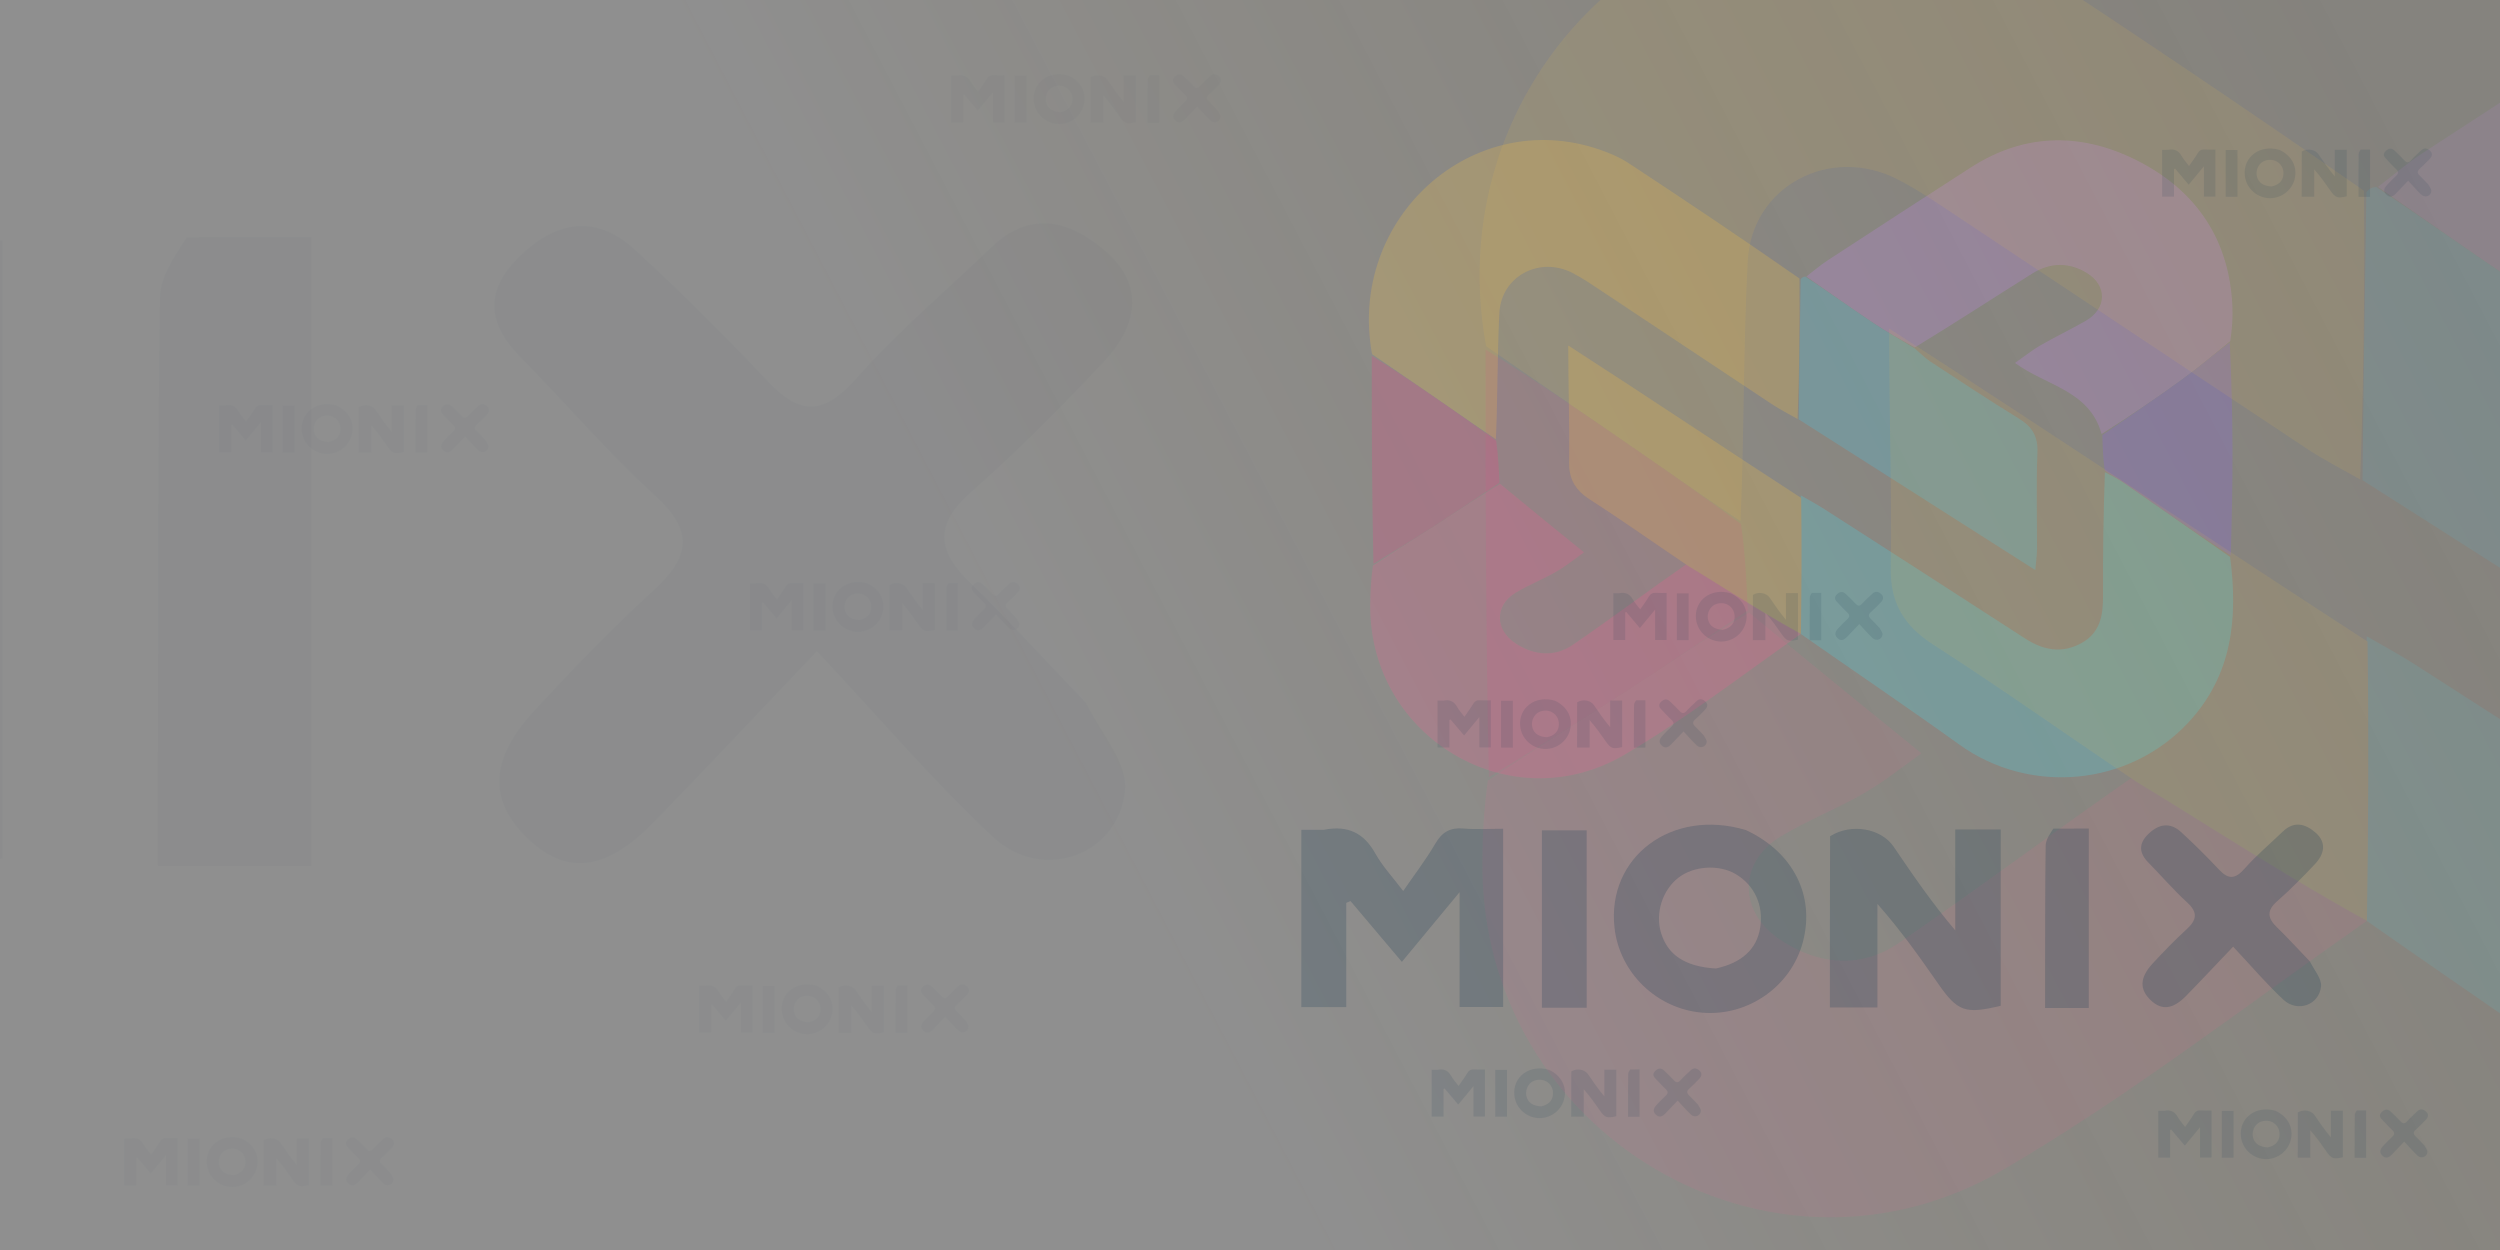 <?xml version="1.0" encoding="UTF-8" standalone="no"?>
<svg
   version="1.1"
   id="Layer_1"
   x="0px"
   y="0px"
   width="1280"
   viewBox="0 0 1280 640"
   enable-background="new 0 0 1024 640"
   xml:space="preserve"
   sodipodi:docname="banner-mionis-2.svg"
   inkscape:version="1.3 (0e150ed, 2023-07-21)"
   height="640"
   xmlns:inkscape="http://www.inkscape.org/namespaces/inkscape"
   xmlns:sodipodi="http://sodipodi.sourceforge.net/DTD/sodipodi-0.dtd"
   xmlns:xlink="http://www.w3.org/1999/xlink"
   xmlns="http://www.w3.org/2000/svg"
   xmlns:svg="http://www.w3.org/2000/svg"><rect x="0" y="0" width="1280" height="640" fill="#808080" stroke="none"/><defs
   id="defs50"><linearGradient
     id="linearGradient52"
     inkscape:collect="always"><stop
       style="stop-color:#ffffff;stop-opacity:1"
       offset="0.346"
       id="stop52" /><stop
       style="stop-color:#f9c241;stop-opacity:0.333;"
       offset="1"
       id="stop53" /></linearGradient><linearGradient
     inkscape:collect="always"
     xlink:href="#linearGradient52"
     id="linearGradient53"
     x1="191.283"
     y1="569.66"
     x2="1218.905"
     y2="34.906"
     gradientUnits="userSpaceOnUse" /></defs><sodipodi:namedview
   id="namedview50"
   pagecolor="#ffffff"
   bordercolor="#000000"
   borderopacity="0.25"
   inkscape:showpageshadow="2"
   inkscape:pageopacity="0.0"
   inkscape:pagecheckerboard="0"
   inkscape:deskcolor="#d1d1d1"
   inkscape:zoom="0.40852744"
   inkscape:cx="292.51401"
   inkscape:cy="260.6924"
   inkscape:window-width="1536"
   inkscape:window-height="834"
   inkscape:window-x="0"
   inkscape:window-y="25"
   inkscape:window-maximized="1"
   inkscape:current-layer="Layer_1" />&#10;&#10;&#10;&#10;&#10;&#10;&#10;&#10;&#10;&#10;&#10;&#10;&#10;&#10;&#10;&#10;&#10;&#10;&#10;&#10;&#10;&#10;&#10;&#10;&#10;&#10;&#10;&#10;&#10;&#10;&#10;&#10;&#10;&#10;&#10;&#10;&#10;&#10;<rect
   style="fill:url(#linearGradient53);fill-opacity:1;stroke-width:2.307;opacity:0.12"
   id="rect50"
   width="1356.679"
   height="711.622"
   x="-47.472"
   y="-47.472" /><g
   id="g51-9-8-9"
   transform="matrix(0.264,0,0,0.264,982.523,476.406)"
   style="opacity:0.12"><path
     fill="#F6F6F8"
     opacity="1"
     stroke="none"
     d="m 475.528,349.647 c 12.451,-2.437 20.533,1.72 26.361,12.164 3.618,6.484 8.869,12.058 14.258,19.194 5.993,-8.735 11.746,-16.197 16.445,-24.274 3.464,-5.954 7.644,-8.327 14.453,-7.734 6.505,0.567 13.098,0.122 20.283,0.122 0,30.94 0,60.724 0,91.259 -6.97,0 -14.012,0 -22.314,0 0,-18.727 0,-37.362 0,-58.782 -10.818,13.064 -19.757,23.859 -29.544,35.679 -8.945,-10.591 -17.618,-20.86 -26.291,-31.13 -0.726,0.302 -1.452,0.604 -2.179,0.906 0,17.739 0,35.477 0,53.414 -8.271,0 -15.39,0 -22.999,0 0,-30.337 0,-60.12 0,-90.815 3.898,0 7.289,0 11.528,-0.004 z"
     id="path7-4-1-4"
     style="fill:#143550;fill-opacity:1;stroke-width:1.893" /><path
     fill="#F3F4F5"
     opacity="1"
     stroke="none"
     d="m 734.706,352.954 c 11.015,-6.885 26.224,-3.959 32.546,5.359 9.827,14.484 19.71,28.929 31.539,42.825 0,-17.035 0,-34.07 0,-51.645 8.223,0 15.343,0 23.293,0 0,30.153 0,60.212 0,90.265 -18.272,4.408 -22.102,2.987 -32.136,-11.44 -9.52,-13.689 -19.158,-27.295 -30.996,-40.719 0,17.556 0,35.113 0,53.035 -8.915,0 -16.055,0 -24.338,0 0,-29.123 0,-57.997 0.092,-87.68 z"
     id="path8-5-1-7"
     style="fill:#143550;fill-opacity:1;stroke-width:1.893" /><path
     fill="#F6F6F8"
     opacity="1"
     stroke="none"
     d="m 691.627,349.807 c 24.321,11.317 35.467,33.695 29.138,57.385 -6.029,22.568 -27.88,37.965 -51.261,36.12 -23.42,-1.847 -42.615,-20.353 -45.177,-43.555 -3.997,-36.189 29.384,-61.343 67.301,-49.951 M 676.257,420.675 c 13.319,-2.943 20.893,-9.902 22.646,-20.806 1.843,-11.462 -2.791,-21.709 -12.426,-27.476 -8.553,-5.119 -21.549,-4.327 -29.424,1.794 -8.161,6.342 -11.888,18.001 -8.961,28.033 3.307,11.337 12.167,17.517 28.166,18.455 z"
     id="path9-9-6-04"
     style="fill:#143550;fill-opacity:1;stroke-width:1.893" /><path
     fill="#5BE183"
     opacity="1"
     stroke="none"
     d="m 980.328,417.019 c 2.352,4.588 6.117,8.874 5.755,12.777 -0.886,9.554 -12.079,13.553 -19.223,6.901 -8.719,-8.119 -16.473,-17.275 -25.791,-27.205 -9.037,9.481 -16.474,17.462 -24.114,25.245 -6.769,6.895 -12.469,7.487 -18.012,2.246 -5.922,-5.599 -5.764,-11.657 0.941,-18.886 5.573,-6.009 11.269,-11.939 17.315,-17.461 5.248,-4.793 5.996,-8.617 0.285,-13.822 -6.972,-6.354 -13.135,-13.591 -19.767,-20.327 -4.903,-4.98 -5.142,-9.762 -0.037,-14.704 5.339,-5.17 11.116,-6.122 16.76,-0.95 6.736,6.172 13.219,12.646 19.488,19.294 4.792,5.081 8.275,4.793 12.965,-0.52 6.027,-6.828 13.073,-12.755 19.661,-19.09 5.851,-5.627 11.724,-3.824 16.825,0.681 5.675,5.011 4.342,10.917 -0.259,15.849 -6.229,6.678 -12.704,13.177 -19.545,19.218 -5.382,4.753 -4.943,8.593 -0.129,13.262 5.655,5.485 10.962,11.329 16.884,17.494 z"
     id="path11-3-1-06"
     style="fill:#143550;fill-opacity:1;stroke-width:1.893" /><path
     fill="#F3F4F5"
     opacity="1"
     stroke="none"
     d="m 587.166,373.23 c 0.002,-8.149 0.002,-15.359 0.002,-23.309 7.703,0 14.78,0 22.915,0 0,29.967 0,60.049 0,90.825 -6.971,0 -14.356,0 -22.92,0 0,-22.136 0,-44.357 0.002,-67.516 z"
     id="path14-9-1-5"
     style="fill:#143550;fill-opacity:1;stroke-width:1.893" /><path
     fill="#F3F4F5"
     opacity="1"
     stroke="none"
     d="m 849.007,349.048 c 6.445,-0.034 12.047,-0.034 18.165,-0.034 0,31.166 0,61.314 0,91.876 -7.383,0 -14.235,0 -22.392,0 0,-6.709 -0.013,-13.215 0.002,-19.72 0.05,-21.131 -0.011,-42.263 0.309,-63.39 0.044,-2.914 2.001,-5.799 3.915,-8.732 z"
     id="path15-6-8-38"
     style="fill:#143550;fill-opacity:1;stroke-width:1.893" /></g><g
   id="g50"
   transform="matrix(1.893,0,0,1.893,-49.673,-290.392)"
   style="opacity:0.22"><path
     fill="#40e0f2"
     opacity="1"
     stroke="none"
     d="m 629.423,304.07 c 2.126,16.431 0.681,31.946 -11.352,44.803 -16.098,17.2 -42.786,19.654 -61.904,5.909 -13.912,-10.002 -28.408,-19.8 -42.858,-29.909 l -0.008,-37.487 c 2.172,1.246 4.505,2.528 6.319,3.693 18.062,11.603 36.135,23.188 54.138,34.881 5.002,3.248 10.017,4.379 15.469,1.368 5.12,-2.827 5.848,-7.575 5.82,-12.841 -0.059,-11.151 0.104,-22.303 0.505,-33.373 1.899,0.976 3.546,1.757 5.024,2.784 9.636,6.695 19.234,13.442 28.845,20.173 z"
     id="path2"
     sodipodi:nodetypes="csscccsssccc" /><path
     fill="#f9c241"
     opacity="1"
     stroke="none"
     d="m 397.339,249.192 c -6.723,-36.744 27.19,-67.208 61.614,-55.301 2.652,0.917 5.33,2.031 7.661,3.563 15.414,10.132 30.737,20.404 46.337,31.268 0.096,13.129 -0.056,25.62 -0.514,38.012 -2.598,-1.444 -4.958,-2.685 -7.17,-4.151 -15.238,-10.095 -30.439,-20.248 -45.67,-30.354 -2.628,-1.744 -5.241,-3.552 -8.035,-4.994 -8.887,-4.587 -19.253,0.84 -19.776,10.739 -0.603,11.431 -0.438,22.901 -0.954,34.241 -4.665,-3.111 -8.978,-6.117 -13.302,-9.105 -6.725,-4.646 -13.459,-9.279 -20.189,-13.918 z"
     id="path3" /><path
     fill="#f75d91"
     opacity="1"
     stroke="none"
     d="m 513.324,324.862 c -15.853,11.089 -31.199,23.001 -47.822,32.733 -30.711,17.979 -68.727,-4.697 -68.661,-40.199 0.006,-3.496 0.171,-6.992 0.729,-11.006 6.413,-4.278 12.393,-7.986 18.297,-11.812 5.35,-3.466 10.618,-7.06 16.11,-10.304 7.508,6.227 14.828,12.16 22.679,18.523 -2.119,1.497 -4.648,3.565 -7.437,5.187 -3.584,2.084 -7.5,3.603 -11.05,5.736 -5.715,3.434 -5.62,10.06 0.005,13.715 5.102,3.315 10.584,3.716 15.508,0.351 10.406,-7.111 20.479,-14.712 31.01,-22 10.175,6.412 20.584,12.465 30.632,19.076 z"
     id="path4"
     sodipodi:nodetypes="csscsccsssscc" /><path
     fill="#ca85f8"
     opacity="1"
     stroke="none"
     d="m 514.791,228.202 c 1.954,-1.489 3.825,-3.107 5.877,-4.447 12.824,-8.374 25.672,-16.711 38.544,-25.013 15.049,-9.706 30.755,-9.498 46.043,-1.409 15.32,8.106 24.01,21.212 24.78,38.938 0.13,2.982 -0.072,5.979 -0.575,9.382 -4.698,3.794 -8.822,7.339 -13.212,10.517 -7.035,5.094 -14.245,9.944 -21.593,14.625 -3.219,-11.82 -14.955,-12.994 -23.42,-19.228 2.628,-1.833 4.66,-3.475 6.897,-4.762 4.027,-2.317 8.232,-4.323 12.261,-6.637 5.739,-3.296 5.851,-9.595 0.175,-13.007 -4.829,-2.902 -9.901,-2.761 -14.624,0.2 -10.544,6.611 -20.971,13.41 -31.828,20.027 -3.926,-2.221 -7.565,-4.192 -10.99,-6.483 -6.179,-4.133 -12.229,-8.458 -18.333,-12.703 z"
     id="path5" /><path
     fill="#40cdf2"
     opacity="1"
     stroke="none"
     d="m 514.538,228.206 c 6.357,4.241 12.408,8.566 18.586,12.699 3.425,2.291 7.065,4.262 11.04,6.769 1.672,1.439 2.818,2.626 4.164,3.508 7.94,5.198 15.843,10.463 23.936,15.415 3.658,2.239 5.232,4.854 5.044,9.285 -0.367,8.645 -0.079,17.317 -0.109,25.977 -0.005,1.542 -0.24,3.083 -0.463,5.74 -21.935,-13.974 -42.964,-27.371 -63.993,-40.768 0.152,-12.491 0.303,-24.983 0.512,-37.904 0.381,-0.526 0.705,-0.622 1.283,-0.722 z"
     id="path6" /><path
     fill="#f43d82"
     opacity="1"
     stroke="none"
     d="m 431.79,283.981 c -5.304,3.537 -10.572,7.131 -15.922,10.597 -5.904,3.825 -11.884,7.534 -18.164,11.36 -0.396,-18.578 -0.459,-37.222 -0.443,-56.306 6.809,4.198 13.543,8.832 20.268,13.478 4.325,2.988 8.637,5.993 13.38,9.504 0.577,4.131 0.729,7.749 0.882,11.368 z"
     id="path12" /><path
     fill="#875df6"
     opacity="1"
     stroke="none"
     d="m 594.867,271.069 c 7.136,-4.953 14.346,-9.804 21.381,-14.898 4.389,-3.178 8.514,-6.723 13.075,-10.165 0.467,9.72 0.714,19.502 0.738,29.284 0.023,9.296 -0.187,18.593 -0.466,28.335 -9.782,-6.285 -19.381,-13.032 -29.017,-19.727 -1.477,-1.026 -3.125,-1.808 -5.085,-3.235 -0.469,-3.553 -0.547,-6.573 -0.626,-9.594 z"
     id="path13" /><path
     fill="#f9c241"
     opacity="1"
     stroke="none"
     d="m 482.958,306.541 c -9.088,-6.104 -17.74,-12.273 -26.672,-18.006 -3.926,-2.52 -5.742,-5.522 -5.662,-10.153 0.165,-9.626 -0.216,-20.01 -0.216,-31.525 21.474,13.826 42.252,27.786 63,41.225 0.17,12.281 0.103,24.328 -0.074,36.783 -6.864,-3.773 -13.621,-7.947 -20.369,-12.137 -3.237,-2.01 -6.457,-4.05 -10.006,-6.188 z"
     id="path38"
     sodipodi:nodetypes="csscccsc" /></g><g
   id="g50-9"
   transform="matrix(3.888,0,0,3.888,-783.961,-791.586)"
   style="opacity:0.1"><path
     fill="#40e0f2"
     opacity="1"
     stroke="none"
     d="m 629.423,304.07 c 2.126,16.431 0.681,31.946 -11.352,44.803 -16.098,17.2 -42.786,19.654 -61.904,5.909 -13.912,-10.002 -28.408,-19.8 -42.858,-29.909 l -0.008,-37.487 c 2.172,1.246 4.505,2.528 6.319,3.693 18.062,11.603 36.135,23.188 54.138,34.881 5.002,3.248 10.017,4.379 15.469,1.368 5.12,-2.827 5.848,-7.575 5.82,-12.841 -0.059,-11.151 0.104,-22.303 0.505,-33.373 1.899,0.976 3.546,1.757 5.024,2.784 9.636,6.695 19.234,13.442 28.845,20.173 z"
     id="path2-7"
     sodipodi:nodetypes="csscccsssccc" /><path
     fill="#f9c241"
     opacity="1"
     stroke="none"
     d="m 397.339,249.192 c -6.723,-36.744 27.19,-67.208 61.614,-55.301 2.652,0.917 5.33,2.031 7.661,3.563 15.414,10.132 30.737,20.404 46.337,31.268 0.096,13.129 -0.056,25.62 -0.514,38.012 -2.598,-1.444 -4.958,-2.685 -7.17,-4.151 -15.238,-10.095 -30.439,-20.248 -45.67,-30.354 -2.628,-1.744 -5.241,-3.552 -8.035,-4.994 -8.887,-4.587 -19.253,0.84 -19.776,10.739 -0.603,11.431 -0.438,22.901 -0.954,34.241 -4.665,-3.111 -8.978,-6.117 -13.302,-9.105 -6.725,-4.646 -13.459,-9.279 -20.189,-13.918 z"
     id="path3-1" /><path
     fill="#f75d91"
     opacity="1"
     stroke="none"
     d="m 513.324,324.862 c -15.853,11.089 -31.199,23.001 -47.822,32.733 -30.711,17.979 -68.727,-4.697 -68.661,-40.199 0.006,-3.496 0.171,-6.992 0.729,-11.006 6.413,-4.278 12.393,-7.986 18.297,-11.812 5.35,-3.466 10.618,-7.06 16.11,-10.304 7.508,6.227 14.828,12.16 22.679,18.523 -2.119,1.497 -4.648,3.565 -7.437,5.187 -3.584,2.084 -7.5,3.603 -11.05,5.736 -5.715,3.434 -5.62,10.06 0.005,13.715 5.102,3.315 10.584,3.716 15.508,0.351 10.406,-7.111 20.479,-14.712 31.01,-22 10.175,6.412 20.584,12.465 30.632,19.076 z"
     id="path4-7"
     sodipodi:nodetypes="csscsccsssscc" /><path
     fill="#ca85f8"
     opacity="1"
     stroke="none"
     d="m 514.791,228.202 c 1.954,-1.489 3.825,-3.107 5.877,-4.447 12.824,-8.374 25.672,-16.711 38.544,-25.013 15.049,-9.706 30.755,-9.498 46.043,-1.409 15.32,8.106 24.01,21.212 24.78,38.938 0.13,2.982 -0.072,5.979 -0.575,9.382 -4.698,3.794 -8.822,7.339 -13.212,10.517 -7.035,5.094 -14.245,9.944 -21.593,14.625 -3.219,-11.82 -14.955,-12.994 -23.42,-19.228 2.628,-1.833 4.66,-3.475 6.897,-4.762 4.027,-2.317 8.232,-4.323 12.261,-6.637 5.739,-3.296 5.851,-9.595 0.175,-13.007 -4.829,-2.902 -9.901,-2.761 -14.624,0.2 -10.544,6.611 -20.971,13.41 -31.828,20.027 -3.926,-2.221 -7.565,-4.192 -10.99,-6.483 -6.179,-4.133 -12.229,-8.458 -18.333,-12.703 z"
     id="path5-4" /><path
     fill="#40cdf2"
     opacity="1"
     stroke="none"
     d="m 514.538,228.206 c 6.357,4.241 12.408,8.566 18.586,12.699 3.425,2.291 7.065,4.262 11.04,6.769 1.672,1.439 2.818,2.626 4.164,3.508 7.94,5.198 15.843,10.463 23.936,15.415 3.658,2.239 5.232,4.854 5.044,9.285 -0.367,8.645 -0.079,17.317 -0.109,25.977 -0.005,1.542 -0.24,3.083 -0.463,5.74 -21.935,-13.974 -42.964,-27.371 -63.993,-40.768 0.152,-12.491 0.303,-24.983 0.512,-37.904 0.381,-0.526 0.705,-0.622 1.283,-0.722 z"
     id="path6-5" /><path
     fill="#f43d82"
     opacity="1"
     stroke="none"
     d="m 431.79,283.981 c -5.304,3.537 -10.572,7.131 -15.922,10.597 -5.904,3.825 -11.884,7.534 -18.164,11.36 -0.396,-18.578 -0.459,-37.222 -0.443,-56.306 6.809,4.198 13.543,8.832 20.268,13.478 4.325,2.988 8.637,5.993 13.38,9.504 0.577,4.131 0.729,7.749 0.882,11.368 z"
     id="path12-1" /><path
     fill="#875df6"
     opacity="1"
     stroke="none"
     d="m 594.867,271.069 c 7.136,-4.953 14.346,-9.804 21.381,-14.898 4.389,-3.178 8.514,-6.723 13.075,-10.165 0.467,9.72 0.714,19.502 0.738,29.284 0.023,9.296 -0.187,18.593 -0.466,28.335 -9.782,-6.285 -19.381,-13.032 -29.017,-19.727 -1.477,-1.026 -3.125,-1.808 -5.085,-3.235 -0.469,-3.553 -0.547,-6.573 -0.626,-9.594 z"
     id="path13-7" /><path
     fill="#f9c241"
     opacity="1"
     stroke="none"
     d="m 482.958,306.541 c -9.088,-6.104 -17.74,-12.273 -26.672,-18.006 -3.926,-2.52 -5.742,-5.522 -5.662,-10.153 0.165,-9.626 -0.216,-20.01 -0.216,-31.525 21.474,13.826 42.252,27.786 63,41.225 0.17,12.281 0.103,24.328 -0.074,36.783 -6.864,-3.773 -13.621,-7.947 -20.369,-12.137 -3.237,-2.01 -6.457,-4.05 -10.006,-6.188 z"
     id="path38-8"
     sodipodi:nodetypes="csscccsc" /></g>&#10;&#10;&#10;&#10;&#10;&#10;&#10;&#10;&#10;&#10;&#10;&#10;&#10;<g
   id="g51"
   transform="translate(202.293,75.198)"
   style="opacity:0.22"><path
     fill="#F6F6F8"
     opacity="1"
     stroke="none"
     d="m 475.528,349.647 c 12.451,-2.437 20.533,1.72 26.361,12.164 3.618,6.484 8.869,12.058 14.258,19.194 5.993,-8.735 11.746,-16.197 16.445,-24.274 3.464,-5.954 7.644,-8.327 14.453,-7.734 6.505,0.567 13.098,0.122 20.283,0.122 0,30.94 0,60.724 0,91.259 -6.97,0 -14.012,0 -22.314,0 0,-18.727 0,-37.362 0,-58.782 -10.818,13.064 -19.757,23.859 -29.544,35.679 -8.945,-10.591 -17.618,-20.86 -26.291,-31.13 -0.726,0.302 -1.452,0.604 -2.179,0.906 0,17.739 0,35.477 0,53.414 -8.271,0 -15.39,0 -22.999,0 0,-30.337 0,-60.12 0,-90.815 3.898,0 7.289,0 11.528,-0.004 z"
     id="path7"
     style="fill:#143550;fill-opacity:1;stroke-width:1.893" /><path
     fill="#F3F4F5"
     opacity="1"
     stroke="none"
     d="m 734.706,352.954 c 11.015,-6.885 26.224,-3.959 32.546,5.359 9.827,14.484 19.71,28.929 31.539,42.825 0,-17.035 0,-34.07 0,-51.645 8.223,0 15.343,0 23.293,0 0,30.153 0,60.212 0,90.265 -18.272,4.408 -22.102,2.987 -32.136,-11.44 -9.52,-13.689 -19.158,-27.295 -30.996,-40.719 0,17.556 0,35.113 0,53.035 -8.915,0 -16.055,0 -24.338,0 0,-29.123 0,-57.997 0.092,-87.68 z"
     id="path8"
     style="fill:#143550;fill-opacity:1;stroke-width:1.893" /><path
     fill="#F6F6F8"
     opacity="1"
     stroke="none"
     d="m 691.627,349.807 c 24.321,11.317 35.467,33.695 29.138,57.385 -6.029,22.568 -27.88,37.965 -51.261,36.12 -23.42,-1.847 -42.615,-20.353 -45.177,-43.555 -3.997,-36.189 29.384,-61.343 67.301,-49.951 M 676.257,420.675 c 13.319,-2.943 20.893,-9.902 22.646,-20.806 1.843,-11.462 -2.791,-21.709 -12.426,-27.476 -8.553,-5.119 -21.549,-4.327 -29.424,1.794 -8.161,6.342 -11.888,18.001 -8.961,28.033 3.307,11.337 12.167,17.517 28.166,18.455 z"
     id="path9"
     style="fill:#143550;fill-opacity:1;stroke-width:1.893" /><path
     fill="#5BE183"
     opacity="1"
     stroke="none"
     d="m 980.328,417.019 c 2.352,4.588 6.117,8.874 5.755,12.777 -0.886,9.554 -12.079,13.553 -19.223,6.901 -8.719,-8.119 -16.473,-17.275 -25.791,-27.205 -9.037,9.481 -16.474,17.462 -24.114,25.245 -6.769,6.895 -12.469,7.487 -18.012,2.246 -5.922,-5.599 -5.764,-11.657 0.941,-18.886 5.573,-6.009 11.269,-11.939 17.315,-17.461 5.248,-4.793 5.996,-8.617 0.285,-13.822 -6.972,-6.354 -13.135,-13.591 -19.767,-20.327 -4.903,-4.98 -5.142,-9.762 -0.037,-14.704 5.339,-5.17 11.116,-6.122 16.76,-0.95 6.736,6.172 13.219,12.646 19.488,19.294 4.792,5.081 8.275,4.793 12.965,-0.52 6.027,-6.828 13.073,-12.755 19.661,-19.09 5.851,-5.627 11.724,-3.824 16.825,0.681 5.675,5.011 4.342,10.917 -0.259,15.849 -6.229,6.678 -12.704,13.177 -19.545,19.218 -5.382,4.753 -4.943,8.593 -0.129,13.262 5.655,5.485 10.962,11.329 16.884,17.494 z"
     id="path11"
     style="fill:#143550;fill-opacity:1;stroke-width:1.893" /><path
     fill="#F3F4F5"
     opacity="1"
     stroke="none"
     d="m 587.166,373.23 c 0.002,-8.149 0.002,-15.359 0.002,-23.309 7.703,0 14.78,0 22.915,0 0,29.967 0,60.049 0,90.825 -6.971,0 -14.356,0 -22.92,0 0,-22.136 0,-44.357 0.002,-67.516 z"
     id="path14"
     style="fill:#143550;fill-opacity:1;stroke-width:1.893" /><path
     fill="#F3F4F5"
     opacity="1"
     stroke="none"
     d="m 849.007,349.048 c 6.445,-0.034 12.047,-0.034 18.165,-0.034 0,31.166 0,61.314 0,91.876 -7.383,0 -14.235,0 -22.392,0 0,-6.709 -0.013,-13.215 0.002,-19.72 0.05,-21.131 -0.011,-42.263 0.309,-63.39 0.044,-2.914 2.001,-5.799 3.915,-8.732 z"
     id="path15"
     style="fill:#143550;fill-opacity:1;stroke-width:1.893" /></g><g
   id="g51-9"
   transform="matrix(3.504,0,0,3.504,-2879.247,-1101.511)"
   style="opacity:0.03"><path
     fill="#F6F6F8"
     opacity="1"
     stroke="none"
     d="m 475.528,349.647 c 12.451,-2.437 20.533,1.72 26.361,12.164 3.618,6.484 8.869,12.058 14.258,19.194 5.993,-8.735 11.746,-16.197 16.445,-24.274 3.464,-5.954 7.644,-8.327 14.453,-7.734 6.505,0.567 13.098,0.122 20.283,0.122 0,30.94 0,60.724 0,91.259 -6.97,0 -14.012,0 -22.314,0 0,-18.727 0,-37.362 0,-58.782 -10.818,13.064 -19.757,23.859 -29.544,35.679 -8.945,-10.591 -17.618,-20.86 -26.291,-31.13 -0.726,0.302 -1.452,0.604 -2.179,0.906 0,17.739 0,35.477 0,53.414 -8.271,0 -15.39,0 -22.999,0 0,-30.337 0,-60.12 0,-90.815 3.898,0 7.289,0 11.528,-0.004 z"
     id="path7-4"
     style="fill:#143550;fill-opacity:1;stroke-width:1.893" /><path
     fill="#F3F4F5"
     opacity="1"
     stroke="none"
     d="m 734.706,352.954 c 11.015,-6.885 26.224,-3.959 32.546,5.359 9.827,14.484 19.71,28.929 31.539,42.825 0,-17.035 0,-34.07 0,-51.645 8.223,0 15.343,0 23.293,0 0,30.153 0,60.212 0,90.265 -18.272,4.408 -22.102,2.987 -32.136,-11.44 -9.52,-13.689 -19.158,-27.295 -30.996,-40.719 0,17.556 0,35.113 0,53.035 -8.915,0 -16.055,0 -24.338,0 0,-29.123 0,-57.997 0.092,-87.68 z"
     id="path8-5"
     style="fill:#143550;fill-opacity:1;stroke-width:1.893" /><path
     fill="#F6F6F8"
     opacity="1"
     stroke="none"
     d="m 691.627,349.807 c 24.321,11.317 35.467,33.695 29.138,57.385 -6.029,22.568 -27.88,37.965 -51.261,36.12 -23.42,-1.847 -42.615,-20.353 -45.177,-43.555 -3.997,-36.189 29.384,-61.343 67.301,-49.951 M 676.257,420.675 c 13.319,-2.943 20.893,-9.902 22.646,-20.806 1.843,-11.462 -2.791,-21.709 -12.426,-27.476 -8.553,-5.119 -21.549,-4.327 -29.424,1.794 -8.161,6.342 -11.888,18.001 -8.961,28.033 3.307,11.337 12.167,17.517 28.166,18.455 z"
     id="path9-9"
     style="fill:#143550;fill-opacity:1;stroke-width:1.893" /><path
     fill="#5BE183"
     opacity="1"
     stroke="none"
     d="m 980.328,417.019 c 2.352,4.588 6.117,8.874 5.755,12.777 -0.886,9.554 -12.079,13.553 -19.223,6.901 -8.719,-8.119 -16.473,-17.275 -25.791,-27.205 -9.037,9.481 -16.474,17.462 -24.114,25.245 -6.769,6.895 -12.469,7.487 -18.012,2.246 -5.922,-5.599 -5.764,-11.657 0.941,-18.886 5.573,-6.009 11.269,-11.939 17.315,-17.461 5.248,-4.793 5.996,-8.617 0.285,-13.822 -6.972,-6.354 -13.135,-13.591 -19.767,-20.327 -4.903,-4.98 -5.142,-9.762 -0.037,-14.704 5.339,-5.17 11.116,-6.122 16.76,-0.95 6.736,6.172 13.219,12.646 19.488,19.294 4.792,5.081 8.275,4.793 12.965,-0.52 6.027,-6.828 13.073,-12.755 19.661,-19.09 5.851,-5.627 11.724,-3.824 16.825,0.681 5.675,5.011 4.342,10.917 -0.259,15.849 -6.229,6.678 -12.704,13.177 -19.545,19.218 -5.382,4.753 -4.943,8.593 -0.129,13.262 5.655,5.485 10.962,11.329 16.884,17.494 z"
     id="path11-3"
     style="fill:#143550;fill-opacity:1;stroke-width:1.893" /><path
     fill="#F3F4F5"
     opacity="1"
     stroke="none"
     d="m 587.166,373.23 c 0.002,-8.149 0.002,-15.359 0.002,-23.309 7.703,0 14.78,0 22.915,0 0,29.967 0,60.049 0,90.825 -6.971,0 -14.356,0 -22.92,0 0,-22.136 0,-44.357 0.002,-67.516 z"
     id="path14-9"
     style="fill:#143550;fill-opacity:1;stroke-width:1.893" /><path
     fill="#F3F4F5"
     opacity="1"
     stroke="none"
     d="m 849.007,349.048 c 6.445,-0.034 12.047,-0.034 18.165,-0.034 0,31.166 0,61.314 0,91.876 -7.383,0 -14.235,0 -22.392,0 0,-6.709 -0.013,-13.215 0.002,-19.72 0.05,-21.131 -0.011,-42.263 0.309,-63.39 0.044,-2.914 2.001,-5.799 3.915,-8.732 z"
     id="path15-6"
     style="fill:#143550;fill-opacity:1;stroke-width:1.893" /></g><g
   id="g51-9-8"
   transform="matrix(0.264,0,0,0.264,-58.885,490.637)"
   style="opacity:0.03"><path
     fill="#F6F6F8"
     opacity="1"
     stroke="none"
     d="m 475.528,349.647 c 12.451,-2.437 20.533,1.72 26.361,12.164 3.618,6.484 8.869,12.058 14.258,19.194 5.993,-8.735 11.746,-16.197 16.445,-24.274 3.464,-5.954 7.644,-8.327 14.453,-7.734 6.505,0.567 13.098,0.122 20.283,0.122 0,30.94 0,60.724 0,91.259 -6.97,0 -14.012,0 -22.314,0 0,-18.727 0,-37.362 0,-58.782 -10.818,13.064 -19.757,23.859 -29.544,35.679 -8.945,-10.591 -17.618,-20.86 -26.291,-31.13 -0.726,0.302 -1.452,0.604 -2.179,0.906 0,17.739 0,35.477 0,53.414 -8.271,0 -15.39,0 -22.999,0 0,-30.337 0,-60.12 0,-90.815 3.898,0 7.289,0 11.528,-0.004 z"
     id="path7-4-1"
     style="fill:#143550;fill-opacity:1;stroke-width:1.893" /><path
     fill="#F3F4F5"
     opacity="1"
     stroke="none"
     d="m 734.706,352.954 c 11.015,-6.885 26.224,-3.959 32.546,5.359 9.827,14.484 19.71,28.929 31.539,42.825 0,-17.035 0,-34.07 0,-51.645 8.223,0 15.343,0 23.293,0 0,30.153 0,60.212 0,90.265 -18.272,4.408 -22.102,2.987 -32.136,-11.44 -9.52,-13.689 -19.158,-27.295 -30.996,-40.719 0,17.556 0,35.113 0,53.035 -8.915,0 -16.055,0 -24.338,0 0,-29.123 0,-57.997 0.092,-87.68 z"
     id="path8-5-1"
     style="fill:#143550;fill-opacity:1;stroke-width:1.893" /><path
     fill="#F6F6F8"
     opacity="1"
     stroke="none"
     d="m 691.627,349.807 c 24.321,11.317 35.467,33.695 29.138,57.385 -6.029,22.568 -27.88,37.965 -51.261,36.12 -23.42,-1.847 -42.615,-20.353 -45.177,-43.555 -3.997,-36.189 29.384,-61.343 67.301,-49.951 M 676.257,420.675 c 13.319,-2.943 20.893,-9.902 22.646,-20.806 1.843,-11.462 -2.791,-21.709 -12.426,-27.476 -8.553,-5.119 -21.549,-4.327 -29.424,1.794 -8.161,6.342 -11.888,18.001 -8.961,28.033 3.307,11.337 12.167,17.517 28.166,18.455 z"
     id="path9-9-6"
     style="fill:#143550;fill-opacity:1;stroke-width:1.893" /><path
     fill="#5BE183"
     opacity="1"
     stroke="none"
     d="m 980.328,417.019 c 2.352,4.588 6.117,8.874 5.755,12.777 -0.886,9.554 -12.079,13.553 -19.223,6.901 -8.719,-8.119 -16.473,-17.275 -25.791,-27.205 -9.037,9.481 -16.474,17.462 -24.114,25.245 -6.769,6.895 -12.469,7.487 -18.012,2.246 -5.922,-5.599 -5.764,-11.657 0.941,-18.886 5.573,-6.009 11.269,-11.939 17.315,-17.461 5.248,-4.793 5.996,-8.617 0.285,-13.822 -6.972,-6.354 -13.135,-13.591 -19.767,-20.327 -4.903,-4.98 -5.142,-9.762 -0.037,-14.704 5.339,-5.17 11.116,-6.122 16.76,-0.95 6.736,6.172 13.219,12.646 19.488,19.294 4.792,5.081 8.275,4.793 12.965,-0.52 6.027,-6.828 13.073,-12.755 19.661,-19.09 5.851,-5.627 11.724,-3.824 16.825,0.681 5.675,5.011 4.342,10.917 -0.259,15.849 -6.229,6.678 -12.704,13.177 -19.545,19.218 -5.382,4.753 -4.943,8.593 -0.129,13.262 5.655,5.485 10.962,11.329 16.884,17.494 z"
     id="path11-3-1"
     style="fill:#143550;fill-opacity:1;stroke-width:1.893" /><path
     fill="#F3F4F5"
     opacity="1"
     stroke="none"
     d="m 587.166,373.23 c 0.002,-8.149 0.002,-15.359 0.002,-23.309 7.703,0 14.78,0 22.915,0 0,29.967 0,60.049 0,90.825 -6.971,0 -14.356,0 -22.92,0 0,-22.136 0,-44.357 0.002,-67.516 z"
     id="path14-9-1"
     style="fill:#143550;fill-opacity:1;stroke-width:1.893" /><path
     fill="#F3F4F5"
     opacity="1"
     stroke="none"
     d="m 849.007,349.048 c 6.445,-0.034 12.047,-0.034 18.165,-0.034 0,31.166 0,61.314 0,91.876 -7.383,0 -14.235,0 -22.392,0 0,-6.709 -0.013,-13.215 0.002,-19.72 0.05,-21.131 -0.011,-42.263 0.309,-63.39 0.044,-2.914 2.001,-5.799 3.915,-8.732 z"
     id="path15-6-8"
     style="fill:#143550;fill-opacity:1;stroke-width:1.893" /></g><g
   id="g51-9-8-1"
   transform="matrix(0.264,0,0,0.264,235.523,412.406)"
   style="opacity:0.03"><path
     fill="#F6F6F8"
     opacity="1"
     stroke="none"
     d="m 475.528,349.647 c 12.451,-2.437 20.533,1.72 26.361,12.164 3.618,6.484 8.869,12.058 14.258,19.194 5.993,-8.735 11.746,-16.197 16.445,-24.274 3.464,-5.954 7.644,-8.327 14.453,-7.734 6.505,0.567 13.098,0.122 20.283,0.122 0,30.94 0,60.724 0,91.259 -6.97,0 -14.012,0 -22.314,0 0,-18.727 0,-37.362 0,-58.782 -10.818,13.064 -19.757,23.859 -29.544,35.679 -8.945,-10.591 -17.618,-20.86 -26.291,-31.13 -0.726,0.302 -1.452,0.604 -2.179,0.906 0,17.739 0,35.477 0,53.414 -8.271,0 -15.39,0 -22.999,0 0,-30.337 0,-60.12 0,-90.815 3.898,0 7.289,0 11.528,-0.004 z"
     id="path7-4-1-1"
     style="fill:#143550;fill-opacity:1;stroke-width:1.893" /><path
     fill="#F3F4F5"
     opacity="1"
     stroke="none"
     d="m 734.706,352.954 c 11.015,-6.885 26.224,-3.959 32.546,5.359 9.827,14.484 19.71,28.929 31.539,42.825 0,-17.035 0,-34.07 0,-51.645 8.223,0 15.343,0 23.293,0 0,30.153 0,60.212 0,90.265 -18.272,4.408 -22.102,2.987 -32.136,-11.44 -9.52,-13.689 -19.158,-27.295 -30.996,-40.719 0,17.556 0,35.113 0,53.035 -8.915,0 -16.055,0 -24.338,0 0,-29.123 0,-57.997 0.092,-87.68 z"
     id="path8-5-1-5"
     style="fill:#143550;fill-opacity:1;stroke-width:1.893" /><path
     fill="#F6F6F8"
     opacity="1"
     stroke="none"
     d="m 691.627,349.807 c 24.321,11.317 35.467,33.695 29.138,57.385 -6.029,22.568 -27.88,37.965 -51.261,36.12 -23.42,-1.847 -42.615,-20.353 -45.177,-43.555 -3.997,-36.189 29.384,-61.343 67.301,-49.951 M 676.257,420.675 c 13.319,-2.943 20.893,-9.902 22.646,-20.806 1.843,-11.462 -2.791,-21.709 -12.426,-27.476 -8.553,-5.119 -21.549,-4.327 -29.424,1.794 -8.161,6.342 -11.888,18.001 -8.961,28.033 3.307,11.337 12.167,17.517 28.166,18.455 z"
     id="path9-9-6-0"
     style="fill:#143550;fill-opacity:1;stroke-width:1.893" /><path
     fill="#5BE183"
     opacity="1"
     stroke="none"
     d="m 980.328,417.019 c 2.352,4.588 6.117,8.874 5.755,12.777 -0.886,9.554 -12.079,13.553 -19.223,6.901 -8.719,-8.119 -16.473,-17.275 -25.791,-27.205 -9.037,9.481 -16.474,17.462 -24.114,25.245 -6.769,6.895 -12.469,7.487 -18.012,2.246 -5.922,-5.599 -5.764,-11.657 0.941,-18.886 5.573,-6.009 11.269,-11.939 17.315,-17.461 5.248,-4.793 5.996,-8.617 0.285,-13.822 -6.972,-6.354 -13.135,-13.591 -19.767,-20.327 -4.903,-4.98 -5.142,-9.762 -0.037,-14.704 5.339,-5.17 11.116,-6.122 16.76,-0.95 6.736,6.172 13.219,12.646 19.488,19.294 4.792,5.081 8.275,4.793 12.965,-0.52 6.027,-6.828 13.073,-12.755 19.661,-19.09 5.851,-5.627 11.724,-3.824 16.825,0.681 5.675,5.011 4.342,10.917 -0.259,15.849 -6.229,6.678 -12.704,13.177 -19.545,19.218 -5.382,4.753 -4.943,8.593 -0.129,13.262 5.655,5.485 10.962,11.329 16.884,17.494 z"
     id="path11-3-1-0"
     style="fill:#143550;fill-opacity:1;stroke-width:1.893" /><path
     fill="#F3F4F5"
     opacity="1"
     stroke="none"
     d="m 587.166,373.23 c 0.002,-8.149 0.002,-15.359 0.002,-23.309 7.703,0 14.78,0 22.915,0 0,29.967 0,60.049 0,90.825 -6.971,0 -14.356,0 -22.92,0 0,-22.136 0,-44.357 0.002,-67.516 z"
     id="path14-9-1-8"
     style="fill:#143550;fill-opacity:1;stroke-width:1.893" /><path
     fill="#F3F4F5"
     opacity="1"
     stroke="none"
     d="m 849.007,349.048 c 6.445,-0.034 12.047,-0.034 18.165,-0.034 0,31.166 0,61.314 0,91.876 -7.383,0 -14.235,0 -22.392,0 0,-6.709 -0.013,-13.215 0.002,-19.72 0.05,-21.131 -0.011,-42.263 0.309,-63.39 0.044,-2.914 2.001,-5.799 3.915,-8.732 z"
     id="path15-6-8-3"
     style="fill:#143550;fill-opacity:1;stroke-width:1.893" /></g><g
   id="g51-9-8-7"
   transform="matrix(0.264,0,0,0.264,364.523,-53.594)"
   style="opacity:0.03"><path
     fill="#F6F6F8"
     opacity="1"
     stroke="none"
     d="m 475.528,349.647 c 12.451,-2.437 20.533,1.72 26.361,12.164 3.618,6.484 8.869,12.058 14.258,19.194 5.993,-8.735 11.746,-16.197 16.445,-24.274 3.464,-5.954 7.644,-8.327 14.453,-7.734 6.505,0.567 13.098,0.122 20.283,0.122 0,30.94 0,60.724 0,91.259 -6.97,0 -14.012,0 -22.314,0 0,-18.727 0,-37.362 0,-58.782 -10.818,13.064 -19.757,23.859 -29.544,35.679 -8.945,-10.591 -17.618,-20.86 -26.291,-31.13 -0.726,0.302 -1.452,0.604 -2.179,0.906 0,17.739 0,35.477 0,53.414 -8.271,0 -15.39,0 -22.999,0 0,-30.337 0,-60.12 0,-90.815 3.898,0 7.289,0 11.528,-0.004 z"
     id="path7-4-1-0"
     style="fill:#143550;fill-opacity:1;stroke-width:1.893" /><path
     fill="#F3F4F5"
     opacity="1"
     stroke="none"
     d="m 734.706,352.954 c 11.015,-6.885 26.224,-3.959 32.546,5.359 9.827,14.484 19.71,28.929 31.539,42.825 0,-17.035 0,-34.07 0,-51.645 8.223,0 15.343,0 23.293,0 0,30.153 0,60.212 0,90.265 -18.272,4.408 -22.102,2.987 -32.136,-11.44 -9.52,-13.689 -19.158,-27.295 -30.996,-40.719 0,17.556 0,35.113 0,53.035 -8.915,0 -16.055,0 -24.338,0 0,-29.123 0,-57.997 0.092,-87.68 z"
     id="path8-5-1-1"
     style="fill:#143550;fill-opacity:1;stroke-width:1.893" /><path
     fill="#F6F6F8"
     opacity="1"
     stroke="none"
     d="m 691.627,349.807 c 24.321,11.317 35.467,33.695 29.138,57.385 -6.029,22.568 -27.88,37.965 -51.261,36.12 -23.42,-1.847 -42.615,-20.353 -45.177,-43.555 -3.997,-36.189 29.384,-61.343 67.301,-49.951 M 676.257,420.675 c 13.319,-2.943 20.893,-9.902 22.646,-20.806 1.843,-11.462 -2.791,-21.709 -12.426,-27.476 -8.553,-5.119 -21.549,-4.327 -29.424,1.794 -8.161,6.342 -11.888,18.001 -8.961,28.033 3.307,11.337 12.167,17.517 28.166,18.455 z"
     id="path9-9-6-3"
     style="fill:#143550;fill-opacity:1;stroke-width:1.893" /><path
     fill="#5BE183"
     opacity="1"
     stroke="none"
     d="m 980.328,417.019 c 2.352,4.588 6.117,8.874 5.755,12.777 -0.886,9.554 -12.079,13.553 -19.223,6.901 -8.719,-8.119 -16.473,-17.275 -25.791,-27.205 -9.037,9.481 -16.474,17.462 -24.114,25.245 -6.769,6.895 -12.469,7.487 -18.012,2.246 -5.922,-5.599 -5.764,-11.657 0.941,-18.886 5.573,-6.009 11.269,-11.939 17.315,-17.461 5.248,-4.793 5.996,-8.617 0.285,-13.822 -6.972,-6.354 -13.135,-13.591 -19.767,-20.327 -4.903,-4.98 -5.142,-9.762 -0.037,-14.704 5.339,-5.17 11.116,-6.122 16.76,-0.95 6.736,6.172 13.219,12.646 19.488,19.294 4.792,5.081 8.275,4.793 12.965,-0.52 6.027,-6.828 13.073,-12.755 19.661,-19.09 5.851,-5.627 11.724,-3.824 16.825,0.681 5.675,5.011 4.342,10.917 -0.259,15.849 -6.229,6.678 -12.704,13.177 -19.545,19.218 -5.382,4.753 -4.943,8.593 -0.129,13.262 5.655,5.485 10.962,11.329 16.884,17.494 z"
     id="path11-3-1-4"
     style="fill:#143550;fill-opacity:1;stroke-width:1.893" /><path
     fill="#F3F4F5"
     opacity="1"
     stroke="none"
     d="m 587.166,373.23 c 0.002,-8.149 0.002,-15.359 0.002,-23.309 7.703,0 14.78,0 22.915,0 0,29.967 0,60.049 0,90.825 -6.971,0 -14.356,0 -22.92,0 0,-22.136 0,-44.357 0.002,-67.516 z"
     id="path14-9-1-3"
     style="fill:#143550;fill-opacity:1;stroke-width:1.893" /><path
     fill="#F3F4F5"
     opacity="1"
     stroke="none"
     d="m 849.007,349.048 c 6.445,-0.034 12.047,-0.034 18.165,-0.034 0,31.166 0,61.314 0,91.876 -7.383,0 -14.235,0 -22.392,0 0,-6.709 -0.013,-13.215 0.002,-19.72 0.05,-21.131 -0.011,-42.263 0.309,-63.39 0.044,-2.914 2.001,-5.799 3.915,-8.732 z"
     id="path15-6-8-7"
     style="fill:#143550;fill-opacity:1;stroke-width:1.893" /></g><g
   id="g51-9-8-75"
   transform="matrix(0.264,0,0,0.264,-10.256,115.318)"
   style="opacity:0.03"><path
     fill="#F6F6F8"
     opacity="1"
     stroke="none"
     d="m 475.528,349.647 c 12.451,-2.437 20.533,1.72 26.361,12.164 3.618,6.484 8.869,12.058 14.258,19.194 5.993,-8.735 11.746,-16.197 16.445,-24.274 3.464,-5.954 7.644,-8.327 14.453,-7.734 6.505,0.567 13.098,0.122 20.283,0.122 0,30.94 0,60.724 0,91.259 -6.97,0 -14.012,0 -22.314,0 0,-18.727 0,-37.362 0,-58.782 -10.818,13.064 -19.757,23.859 -29.544,35.679 -8.945,-10.591 -17.618,-20.86 -26.291,-31.13 -0.726,0.302 -1.452,0.604 -2.179,0.906 0,17.739 0,35.477 0,53.414 -8.271,0 -15.39,0 -22.999,0 0,-30.337 0,-60.12 0,-90.815 3.898,0 7.289,0 11.528,-0.004 z"
     id="path7-4-1-12"
     style="fill:#143550;fill-opacity:1;stroke-width:1.893" /><path
     fill="#F3F4F5"
     opacity="1"
     stroke="none"
     d="m 734.706,352.954 c 11.015,-6.885 26.224,-3.959 32.546,5.359 9.827,14.484 19.71,28.929 31.539,42.825 0,-17.035 0,-34.07 0,-51.645 8.223,0 15.343,0 23.293,0 0,30.153 0,60.212 0,90.265 -18.272,4.408 -22.102,2.987 -32.136,-11.44 -9.52,-13.689 -19.158,-27.295 -30.996,-40.719 0,17.556 0,35.113 0,53.035 -8.915,0 -16.055,0 -24.338,0 0,-29.123 0,-57.997 0.092,-87.68 z"
     id="path8-5-1-6"
     style="fill:#143550;fill-opacity:1;stroke-width:1.893" /><path
     fill="#F6F6F8"
     opacity="1"
     stroke="none"
     d="m 691.627,349.807 c 24.321,11.317 35.467,33.695 29.138,57.385 -6.029,22.568 -27.88,37.965 -51.261,36.12 -23.42,-1.847 -42.615,-20.353 -45.177,-43.555 -3.997,-36.189 29.384,-61.343 67.301,-49.951 M 676.257,420.675 c 13.319,-2.943 20.893,-9.902 22.646,-20.806 1.843,-11.462 -2.791,-21.709 -12.426,-27.476 -8.553,-5.119 -21.549,-4.327 -29.424,1.794 -8.161,6.342 -11.888,18.001 -8.961,28.033 3.307,11.337 12.167,17.517 28.166,18.455 z"
     id="path9-9-6-6"
     style="fill:#143550;fill-opacity:1;stroke-width:1.893" /><path
     fill="#5BE183"
     opacity="1"
     stroke="none"
     d="m 980.328,417.019 c 2.352,4.588 6.117,8.874 5.755,12.777 -0.886,9.554 -12.079,13.553 -19.223,6.901 -8.719,-8.119 -16.473,-17.275 -25.791,-27.205 -9.037,9.481 -16.474,17.462 -24.114,25.245 -6.769,6.895 -12.469,7.487 -18.012,2.246 -5.922,-5.599 -5.764,-11.657 0.941,-18.886 5.573,-6.009 11.269,-11.939 17.315,-17.461 5.248,-4.793 5.996,-8.617 0.285,-13.822 -6.972,-6.354 -13.135,-13.591 -19.767,-20.327 -4.903,-4.98 -5.142,-9.762 -0.037,-14.704 5.339,-5.17 11.116,-6.122 16.76,-0.95 6.736,6.172 13.219,12.646 19.488,19.294 4.792,5.081 8.275,4.793 12.965,-0.52 6.027,-6.828 13.073,-12.755 19.661,-19.09 5.851,-5.627 11.724,-3.824 16.825,0.681 5.675,5.011 4.342,10.917 -0.259,15.849 -6.229,6.678 -12.704,13.177 -19.545,19.218 -5.382,4.753 -4.943,8.593 -0.129,13.262 5.655,5.485 10.962,11.329 16.884,17.494 z"
     id="path11-3-1-5"
     style="fill:#143550;fill-opacity:1;stroke-width:1.893" /><path
     fill="#F3F4F5"
     opacity="1"
     stroke="none"
     d="m 587.166,373.23 c 0.002,-8.149 0.002,-15.359 0.002,-23.309 7.703,0 14.78,0 22.915,0 0,29.967 0,60.049 0,90.825 -6.971,0 -14.356,0 -22.92,0 0,-22.136 0,-44.357 0.002,-67.516 z"
     id="path14-9-1-4"
     style="fill:#143550;fill-opacity:1;stroke-width:1.893" /><path
     fill="#F3F4F5"
     opacity="1"
     stroke="none"
     d="m 849.007,349.048 c 6.445,-0.034 12.047,-0.034 18.165,-0.034 0,31.166 0,61.314 0,91.876 -7.383,0 -14.235,0 -22.392,0 0,-6.709 -0.013,-13.215 0.002,-19.72 0.05,-21.131 -0.011,-42.263 0.309,-63.39 0.044,-2.914 2.001,-5.799 3.915,-8.732 z"
     id="path15-6-8-1"
     style="fill:#143550;fill-opacity:1;stroke-width:1.893" /></g><g
   id="g51-9-8-71"
   transform="matrix(0.264,0,0,0.264,613.523,266.406)"
   style="opacity:0.12"><path
     fill="#F6F6F8"
     opacity="1"
     stroke="none"
     d="m 475.528,349.647 c 12.451,-2.437 20.533,1.72 26.361,12.164 3.618,6.484 8.869,12.058 14.258,19.194 5.993,-8.735 11.746,-16.197 16.445,-24.274 3.464,-5.954 7.644,-8.327 14.453,-7.734 6.505,0.567 13.098,0.122 20.283,0.122 0,30.94 0,60.724 0,91.259 -6.97,0 -14.012,0 -22.314,0 0,-18.727 0,-37.362 0,-58.782 -10.818,13.064 -19.757,23.859 -29.544,35.679 -8.945,-10.591 -17.618,-20.86 -26.291,-31.13 -0.726,0.302 -1.452,0.604 -2.179,0.906 0,17.739 0,35.477 0,53.414 -8.271,0 -15.39,0 -22.999,0 0,-30.337 0,-60.12 0,-90.815 3.898,0 7.289,0 11.528,-0.004 z"
     id="path7-4-1-3"
     style="fill:#143550;fill-opacity:1;stroke-width:1.893" /><path
     fill="#F3F4F5"
     opacity="1"
     stroke="none"
     d="m 734.706,352.954 c 11.015,-6.885 26.224,-3.959 32.546,5.359 9.827,14.484 19.71,28.929 31.539,42.825 0,-17.035 0,-34.07 0,-51.645 8.223,0 15.343,0 23.293,0 0,30.153 0,60.212 0,90.265 -18.272,4.408 -22.102,2.987 -32.136,-11.44 -9.52,-13.689 -19.158,-27.295 -30.996,-40.719 0,17.556 0,35.113 0,53.035 -8.915,0 -16.055,0 -24.338,0 0,-29.123 0,-57.997 0.092,-87.68 z"
     id="path8-5-1-4"
     style="fill:#143550;fill-opacity:1;stroke-width:1.893" /><path
     fill="#F6F6F8"
     opacity="1"
     stroke="none"
     d="m 691.627,349.807 c 24.321,11.317 35.467,33.695 29.138,57.385 -6.029,22.568 -27.88,37.965 -51.261,36.12 -23.42,-1.847 -42.615,-20.353 -45.177,-43.555 -3.997,-36.189 29.384,-61.343 67.301,-49.951 M 676.257,420.675 c 13.319,-2.943 20.893,-9.902 22.646,-20.806 1.843,-11.462 -2.791,-21.709 -12.426,-27.476 -8.553,-5.119 -21.549,-4.327 -29.424,1.794 -8.161,6.342 -11.888,18.001 -8.961,28.033 3.307,11.337 12.167,17.517 28.166,18.455 z"
     id="path9-9-6-8"
     style="fill:#143550;fill-opacity:1;stroke-width:1.893" /><path
     fill="#5BE183"
     opacity="1"
     stroke="none"
     d="m 980.328,417.019 c 2.352,4.588 6.117,8.874 5.755,12.777 -0.886,9.554 -12.079,13.553 -19.223,6.901 -8.719,-8.119 -16.473,-17.275 -25.791,-27.205 -9.037,9.481 -16.474,17.462 -24.114,25.245 -6.769,6.895 -12.469,7.487 -18.012,2.246 -5.922,-5.599 -5.764,-11.657 0.941,-18.886 5.573,-6.009 11.269,-11.939 17.315,-17.461 5.248,-4.793 5.996,-8.617 0.285,-13.822 -6.972,-6.354 -13.135,-13.591 -19.767,-20.327 -4.903,-4.98 -5.142,-9.762 -0.037,-14.704 5.339,-5.17 11.116,-6.122 16.76,-0.95 6.736,6.172 13.219,12.646 19.488,19.294 4.792,5.081 8.275,4.793 12.965,-0.52 6.027,-6.828 13.073,-12.755 19.661,-19.09 5.851,-5.627 11.724,-3.824 16.825,0.681 5.675,5.011 4.342,10.917 -0.259,15.849 -6.229,6.678 -12.704,13.177 -19.545,19.218 -5.382,4.753 -4.943,8.593 -0.129,13.262 5.655,5.485 10.962,11.329 16.884,17.494 z"
     id="path11-3-1-6"
     style="fill:#143550;fill-opacity:1;stroke-width:1.893" /><path
     fill="#F3F4F5"
     opacity="1"
     stroke="none"
     d="m 587.166,373.23 c 0.002,-8.149 0.002,-15.359 0.002,-23.309 7.703,0 14.78,0 22.915,0 0,29.967 0,60.049 0,90.825 -6.971,0 -14.356,0 -22.92,0 0,-22.136 0,-44.357 0.002,-67.516 z"
     id="path14-9-1-1"
     style="fill:#143550;fill-opacity:1;stroke-width:1.893" /><path
     fill="#F3F4F5"
     opacity="1"
     stroke="none"
     d="m 849.007,349.048 c 6.445,-0.034 12.047,-0.034 18.165,-0.034 0,31.166 0,61.314 0,91.876 -7.383,0 -14.235,0 -22.392,0 0,-6.709 -0.013,-13.215 0.002,-19.72 0.05,-21.131 -0.011,-42.263 0.309,-63.39 0.044,-2.914 2.001,-5.799 3.915,-8.732 z"
     id="path15-6-8-5"
     style="fill:#143550;fill-opacity:1;stroke-width:1.893" /></g><g
   id="g51-9-8-0"
   transform="matrix(0.264,0,0,0.264,610.523,455.406)"
   style="opacity:0.12"><path
     fill="#F6F6F8"
     opacity="1"
     stroke="none"
     d="m 475.528,349.647 c 12.451,-2.437 20.533,1.72 26.361,12.164 3.618,6.484 8.869,12.058 14.258,19.194 5.993,-8.735 11.746,-16.197 16.445,-24.274 3.464,-5.954 7.644,-8.327 14.453,-7.734 6.505,0.567 13.098,0.122 20.283,0.122 0,30.94 0,60.724 0,91.259 -6.97,0 -14.012,0 -22.314,0 0,-18.727 0,-37.362 0,-58.782 -10.818,13.064 -19.757,23.859 -29.544,35.679 -8.945,-10.591 -17.618,-20.86 -26.291,-31.13 -0.726,0.302 -1.452,0.604 -2.179,0.906 0,17.739 0,35.477 0,53.414 -8.271,0 -15.39,0 -22.999,0 0,-30.337 0,-60.12 0,-90.815 3.898,0 7.289,0 11.528,-0.004 z"
     id="path7-4-1-6"
     style="fill:#143550;fill-opacity:1;stroke-width:1.893" /><path
     fill="#F3F4F5"
     opacity="1"
     stroke="none"
     d="m 734.706,352.954 c 11.015,-6.885 26.224,-3.959 32.546,5.359 9.827,14.484 19.71,28.929 31.539,42.825 0,-17.035 0,-34.07 0,-51.645 8.223,0 15.343,0 23.293,0 0,30.153 0,60.212 0,90.265 -18.272,4.408 -22.102,2.987 -32.136,-11.44 -9.52,-13.689 -19.158,-27.295 -30.996,-40.719 0,17.556 0,35.113 0,53.035 -8.915,0 -16.055,0 -24.338,0 0,-29.123 0,-57.997 0.092,-87.68 z"
     id="path8-5-1-53"
     style="fill:#143550;fill-opacity:1;stroke-width:1.893" /><path
     fill="#F6F6F8"
     opacity="1"
     stroke="none"
     d="m 691.627,349.807 c 24.321,11.317 35.467,33.695 29.138,57.385 -6.029,22.568 -27.88,37.965 -51.261,36.12 -23.42,-1.847 -42.615,-20.353 -45.177,-43.555 -3.997,-36.189 29.384,-61.343 67.301,-49.951 M 676.257,420.675 c 13.319,-2.943 20.893,-9.902 22.646,-20.806 1.843,-11.462 -2.791,-21.709 -12.426,-27.476 -8.553,-5.119 -21.549,-4.327 -29.424,1.794 -8.161,6.342 -11.888,18.001 -8.961,28.033 3.307,11.337 12.167,17.517 28.166,18.455 z"
     id="path9-9-6-1"
     style="fill:#143550;fill-opacity:1;stroke-width:1.893" /><path
     fill="#5BE183"
     opacity="1"
     stroke="none"
     d="m 980.328,417.019 c 2.352,4.588 6.117,8.874 5.755,12.777 -0.886,9.554 -12.079,13.553 -19.223,6.901 -8.719,-8.119 -16.473,-17.275 -25.791,-27.205 -9.037,9.481 -16.474,17.462 -24.114,25.245 -6.769,6.895 -12.469,7.487 -18.012,2.246 -5.922,-5.599 -5.764,-11.657 0.941,-18.886 5.573,-6.009 11.269,-11.939 17.315,-17.461 5.248,-4.793 5.996,-8.617 0.285,-13.822 -6.972,-6.354 -13.135,-13.591 -19.767,-20.327 -4.903,-4.98 -5.142,-9.762 -0.037,-14.704 5.339,-5.17 11.116,-6.122 16.76,-0.95 6.736,6.172 13.219,12.646 19.488,19.294 4.792,5.081 8.275,4.793 12.965,-0.52 6.027,-6.828 13.073,-12.755 19.661,-19.09 5.851,-5.627 11.724,-3.824 16.825,0.681 5.675,5.011 4.342,10.917 -0.259,15.849 -6.229,6.678 -12.704,13.177 -19.545,19.218 -5.382,4.753 -4.943,8.593 -0.129,13.262 5.655,5.485 10.962,11.329 16.884,17.494 z"
     id="path11-3-1-01"
     style="fill:#143550;fill-opacity:1;stroke-width:1.893" /><path
     fill="#F3F4F5"
     opacity="1"
     stroke="none"
     d="m 587.166,373.23 c 0.002,-8.149 0.002,-15.359 0.002,-23.309 7.703,0 14.78,0 22.915,0 0,29.967 0,60.049 0,90.825 -6.971,0 -14.356,0 -22.92,0 0,-22.136 0,-44.357 0.002,-67.516 z"
     id="path14-9-1-9"
     style="fill:#143550;fill-opacity:1;stroke-width:1.893" /><path
     fill="#F3F4F5"
     opacity="1"
     stroke="none"
     d="m 849.007,349.048 c 6.445,-0.034 12.047,-0.034 18.165,-0.034 0,31.166 0,61.314 0,91.876 -7.383,0 -14.235,0 -22.392,0 0,-6.709 -0.013,-13.215 0.002,-19.72 0.05,-21.131 -0.011,-42.263 0.309,-63.39 0.044,-2.914 2.001,-5.799 3.915,-8.732 z"
     id="path15-6-8-57"
     style="fill:#143550;fill-opacity:1;stroke-width:1.893" /></g><g
   id="g51-9-8-6"
   transform="matrix(0.264,0,0,0.264,261.523,206.406)"
   style="opacity:0.03"><path
     fill="#F6F6F8"
     opacity="1"
     stroke="none"
     d="m 475.528,349.647 c 12.451,-2.437 20.533,1.72 26.361,12.164 3.618,6.484 8.869,12.058 14.258,19.194 5.993,-8.735 11.746,-16.197 16.445,-24.274 3.464,-5.954 7.644,-8.327 14.453,-7.734 6.505,0.567 13.098,0.122 20.283,0.122 0,30.94 0,60.724 0,91.259 -6.97,0 -14.012,0 -22.314,0 0,-18.727 0,-37.362 0,-58.782 -10.818,13.064 -19.757,23.859 -29.544,35.679 -8.945,-10.591 -17.618,-20.86 -26.291,-31.13 -0.726,0.302 -1.452,0.604 -2.179,0.906 0,17.739 0,35.477 0,53.414 -8.271,0 -15.39,0 -22.999,0 0,-30.337 0,-60.12 0,-90.815 3.898,0 7.289,0 11.528,-0.004 z"
     id="path7-4-1-8"
     style="fill:#143550;fill-opacity:1;stroke-width:1.893" /><path
     fill="#F3F4F5"
     opacity="1"
     stroke="none"
     d="m 734.706,352.954 c 11.015,-6.885 26.224,-3.959 32.546,5.359 9.827,14.484 19.71,28.929 31.539,42.825 0,-17.035 0,-34.07 0,-51.645 8.223,0 15.343,0 23.293,0 0,30.153 0,60.212 0,90.265 -18.272,4.408 -22.102,2.987 -32.136,-11.44 -9.52,-13.689 -19.158,-27.295 -30.996,-40.719 0,17.556 0,35.113 0,53.035 -8.915,0 -16.055,0 -24.338,0 0,-29.123 0,-57.997 0.092,-87.68 z"
     id="path8-5-1-54"
     style="fill:#143550;fill-opacity:1;stroke-width:1.893" /><path
     fill="#F6F6F8"
     opacity="1"
     stroke="none"
     d="m 691.627,349.807 c 24.321,11.317 35.467,33.695 29.138,57.385 -6.029,22.568 -27.88,37.965 -51.261,36.12 -23.42,-1.847 -42.615,-20.353 -45.177,-43.555 -3.997,-36.189 29.384,-61.343 67.301,-49.951 M 676.257,420.675 c 13.319,-2.943 20.893,-9.902 22.646,-20.806 1.843,-11.462 -2.791,-21.709 -12.426,-27.476 -8.553,-5.119 -21.549,-4.327 -29.424,1.794 -8.161,6.342 -11.888,18.001 -8.961,28.033 3.307,11.337 12.167,17.517 28.166,18.455 z"
     id="path9-9-6-7"
     style="fill:#143550;fill-opacity:1;stroke-width:1.893" /><path
     fill="#5BE183"
     opacity="1"
     stroke="none"
     d="m 980.328,417.019 c 2.352,4.588 6.117,8.874 5.755,12.777 -0.886,9.554 -12.079,13.553 -19.223,6.901 -8.719,-8.119 -16.473,-17.275 -25.791,-27.205 -9.037,9.481 -16.474,17.462 -24.114,25.245 -6.769,6.895 -12.469,7.487 -18.012,2.246 -5.922,-5.599 -5.764,-11.657 0.941,-18.886 5.573,-6.009 11.269,-11.939 17.315,-17.461 5.248,-4.793 5.996,-8.617 0.285,-13.822 -6.972,-6.354 -13.135,-13.591 -19.767,-20.327 -4.903,-4.98 -5.142,-9.762 -0.037,-14.704 5.339,-5.17 11.116,-6.122 16.76,-0.95 6.736,6.172 13.219,12.646 19.488,19.294 4.792,5.081 8.275,4.793 12.965,-0.52 6.027,-6.828 13.073,-12.755 19.661,-19.09 5.851,-5.627 11.724,-3.824 16.825,0.681 5.675,5.011 4.342,10.917 -0.259,15.849 -6.229,6.678 -12.704,13.177 -19.545,19.218 -5.382,4.753 -4.943,8.593 -0.129,13.262 5.655,5.485 10.962,11.329 16.884,17.494 z"
     id="path11-3-1-9"
     style="fill:#143550;fill-opacity:1;stroke-width:1.893" /><path
     fill="#F3F4F5"
     opacity="1"
     stroke="none"
     d="m 587.166,373.23 c 0.002,-8.149 0.002,-15.359 0.002,-23.309 7.703,0 14.78,0 22.915,0 0,29.967 0,60.049 0,90.825 -6.971,0 -14.356,0 -22.92,0 0,-22.136 0,-44.357 0.002,-67.516 z"
     id="path14-9-1-6"
     style="fill:#143550;fill-opacity:1;stroke-width:1.893" /><path
     fill="#F3F4F5"
     opacity="1"
     stroke="none"
     d="m 849.007,349.048 c 6.445,-0.034 12.047,-0.034 18.165,-0.034 0,31.166 0,61.314 0,91.876 -7.383,0 -14.235,0 -22.392,0 0,-6.709 -0.013,-13.215 0.002,-19.72 0.05,-21.131 -0.011,-42.263 0.309,-63.39 0.044,-2.914 2.001,-5.799 3.915,-8.732 z"
     id="path15-6-8-6"
     style="fill:#143550;fill-opacity:1;stroke-width:1.893" /></g><g
   id="g51-9-8-66"
   transform="matrix(0.264,0,0,0.264,984.523,-15.594)"
   style="opacity:0.12"><path
     fill="#F6F6F8"
     opacity="1"
     stroke="none"
     d="m 475.528,349.647 c 12.451,-2.437 20.533,1.72 26.361,12.164 3.618,6.484 8.869,12.058 14.258,19.194 5.993,-8.735 11.746,-16.197 16.445,-24.274 3.464,-5.954 7.644,-8.327 14.453,-7.734 6.505,0.567 13.098,0.122 20.283,0.122 0,30.94 0,60.724 0,91.259 -6.97,0 -14.012,0 -22.314,0 0,-18.727 0,-37.362 0,-58.782 -10.818,13.064 -19.757,23.859 -29.544,35.679 -8.945,-10.591 -17.618,-20.86 -26.291,-31.13 -0.726,0.302 -1.452,0.604 -2.179,0.906 0,17.739 0,35.477 0,53.414 -8.271,0 -15.39,0 -22.999,0 0,-30.337 0,-60.12 0,-90.815 3.898,0 7.289,0 11.528,-0.004 z"
     id="path7-4-1-7"
     style="fill:#143550;fill-opacity:1;stroke-width:1.893" /><path
     fill="#F3F4F5"
     opacity="1"
     stroke="none"
     d="m 734.706,352.954 c 11.015,-6.885 26.224,-3.959 32.546,5.359 9.827,14.484 19.71,28.929 31.539,42.825 0,-17.035 0,-34.07 0,-51.645 8.223,0 15.343,0 23.293,0 0,30.153 0,60.212 0,90.265 -18.272,4.408 -22.102,2.987 -32.136,-11.44 -9.52,-13.689 -19.158,-27.295 -30.996,-40.719 0,17.556 0,35.113 0,53.035 -8.915,0 -16.055,0 -24.338,0 0,-29.123 0,-57.997 0.092,-87.68 z"
     id="path8-5-1-0"
     style="fill:#143550;fill-opacity:1;stroke-width:1.893" /><path
     fill="#F6F6F8"
     opacity="1"
     stroke="none"
     d="m 691.627,349.807 c 24.321,11.317 35.467,33.695 29.138,57.385 -6.029,22.568 -27.88,37.965 -51.261,36.12 -23.42,-1.847 -42.615,-20.353 -45.177,-43.555 -3.997,-36.189 29.384,-61.343 67.301,-49.951 M 676.257,420.675 c 13.319,-2.943 20.893,-9.902 22.646,-20.806 1.843,-11.462 -2.791,-21.709 -12.426,-27.476 -8.553,-5.119 -21.549,-4.327 -29.424,1.794 -8.161,6.342 -11.888,18.001 -8.961,28.033 3.307,11.337 12.167,17.517 28.166,18.455 z"
     id="path9-9-6-4"
     style="fill:#143550;fill-opacity:1;stroke-width:1.893" /><path
     fill="#5BE183"
     opacity="1"
     stroke="none"
     d="m 980.328,417.019 c 2.352,4.588 6.117,8.874 5.755,12.777 -0.886,9.554 -12.079,13.553 -19.223,6.901 -8.719,-8.119 -16.473,-17.275 -25.791,-27.205 -9.037,9.481 -16.474,17.462 -24.114,25.245 -6.769,6.895 -12.469,7.487 -18.012,2.246 -5.922,-5.599 -5.764,-11.657 0.941,-18.886 5.573,-6.009 11.269,-11.939 17.315,-17.461 5.248,-4.793 5.996,-8.617 0.285,-13.822 -6.972,-6.354 -13.135,-13.591 -19.767,-20.327 -4.903,-4.98 -5.142,-9.762 -0.037,-14.704 5.339,-5.17 11.116,-6.122 16.76,-0.95 6.736,6.172 13.219,12.646 19.488,19.294 4.792,5.081 8.275,4.793 12.965,-0.52 6.027,-6.828 13.073,-12.755 19.661,-19.09 5.851,-5.627 11.724,-3.824 16.825,0.681 5.675,5.011 4.342,10.917 -0.259,15.849 -6.229,6.678 -12.704,13.177 -19.545,19.218 -5.382,4.753 -4.943,8.593 -0.129,13.262 5.655,5.485 10.962,11.329 16.884,17.494 z"
     id="path11-3-1-1"
     style="fill:#143550;fill-opacity:1;stroke-width:1.893" /><path
     fill="#F3F4F5"
     opacity="1"
     stroke="none"
     d="m 587.166,373.23 c 0.002,-8.149 0.002,-15.359 0.002,-23.309 7.703,0 14.78,0 22.915,0 0,29.967 0,60.049 0,90.825 -6.971,0 -14.356,0 -22.92,0 0,-22.136 0,-44.357 0.002,-67.516 z"
     id="path14-9-1-0"
     style="fill:#143550;fill-opacity:1;stroke-width:1.893" /><path
     fill="#F3F4F5"
     opacity="1"
     stroke="none"
     d="m 849.007,349.048 c 6.445,-0.034 12.047,-0.034 18.165,-0.034 0,31.166 0,61.314 0,91.876 -7.383,0 -14.235,0 -22.392,0 0,-6.709 -0.013,-13.215 0.002,-19.72 0.05,-21.131 -0.011,-42.263 0.309,-63.39 0.044,-2.914 2.001,-5.799 3.915,-8.732 z"
     id="path15-6-8-8"
     style="fill:#143550;fill-opacity:1;stroke-width:1.893" /></g><g
   id="g51-9-8-14"
   transform="matrix(0.264,0,0,0.264,703.523,211.406)"
   style="opacity:0.12"><path
     fill="#F6F6F8"
     opacity="1"
     stroke="none"
     d="m 475.528,349.647 c 12.451,-2.437 20.533,1.72 26.361,12.164 3.618,6.484 8.869,12.058 14.258,19.194 5.993,-8.735 11.746,-16.197 16.445,-24.274 3.464,-5.954 7.644,-8.327 14.453,-7.734 6.505,0.567 13.098,0.122 20.283,0.122 0,30.94 0,60.724 0,91.259 -6.97,0 -14.012,0 -22.314,0 0,-18.727 0,-37.362 0,-58.782 -10.818,13.064 -19.757,23.859 -29.544,35.679 -8.945,-10.591 -17.618,-20.86 -26.291,-31.13 -0.726,0.302 -1.452,0.604 -2.179,0.906 0,17.739 0,35.477 0,53.414 -8.271,0 -15.39,0 -22.999,0 0,-30.337 0,-60.12 0,-90.815 3.898,0 7.289,0 11.528,-0.004 z"
     id="path7-4-1-88"
     style="fill:#143550;fill-opacity:1;stroke-width:1.893" /><path
     fill="#F3F4F5"
     opacity="1"
     stroke="none"
     d="m 734.706,352.954 c 11.015,-6.885 26.224,-3.959 32.546,5.359 9.827,14.484 19.71,28.929 31.539,42.825 0,-17.035 0,-34.07 0,-51.645 8.223,0 15.343,0 23.293,0 0,30.153 0,60.212 0,90.265 -18.272,4.408 -22.102,2.987 -32.136,-11.44 -9.52,-13.689 -19.158,-27.295 -30.996,-40.719 0,17.556 0,35.113 0,53.035 -8.915,0 -16.055,0 -24.338,0 0,-29.123 0,-57.997 0.092,-87.68 z"
     id="path8-5-1-45"
     style="fill:#143550;fill-opacity:1;stroke-width:1.893" /><path
     fill="#F6F6F8"
     opacity="1"
     stroke="none"
     d="m 691.627,349.807 c 24.321,11.317 35.467,33.695 29.138,57.385 -6.029,22.568 -27.88,37.965 -51.261,36.12 -23.42,-1.847 -42.615,-20.353 -45.177,-43.555 -3.997,-36.189 29.384,-61.343 67.301,-49.951 M 676.257,420.675 c 13.319,-2.943 20.893,-9.902 22.646,-20.806 1.843,-11.462 -2.791,-21.709 -12.426,-27.476 -8.553,-5.119 -21.549,-4.327 -29.424,1.794 -8.161,6.342 -11.888,18.001 -8.961,28.033 3.307,11.337 12.167,17.517 28.166,18.455 z"
     id="path9-9-6-79"
     style="fill:#143550;fill-opacity:1;stroke-width:1.893" /><path
     fill="#5BE183"
     opacity="1"
     stroke="none"
     d="m 980.328,417.019 c 2.352,4.588 6.117,8.874 5.755,12.777 -0.886,9.554 -12.079,13.553 -19.223,6.901 -8.719,-8.119 -16.473,-17.275 -25.791,-27.205 -9.037,9.481 -16.474,17.462 -24.114,25.245 -6.769,6.895 -12.469,7.487 -18.012,2.246 -5.922,-5.599 -5.764,-11.657 0.941,-18.886 5.573,-6.009 11.269,-11.939 17.315,-17.461 5.248,-4.793 5.996,-8.617 0.285,-13.822 -6.972,-6.354 -13.135,-13.591 -19.767,-20.327 -4.903,-4.98 -5.142,-9.762 -0.037,-14.704 5.339,-5.17 11.116,-6.122 16.76,-0.95 6.736,6.172 13.219,12.646 19.488,19.294 4.792,5.081 8.275,4.793 12.965,-0.52 6.027,-6.828 13.073,-12.755 19.661,-19.09 5.851,-5.627 11.724,-3.824 16.825,0.681 5.675,5.011 4.342,10.917 -0.259,15.849 -6.229,6.678 -12.704,13.177 -19.545,19.218 -5.382,4.753 -4.943,8.593 -0.129,13.262 5.655,5.485 10.962,11.329 16.884,17.494 z"
     id="path11-3-1-8"
     style="fill:#143550;fill-opacity:1;stroke-width:1.893" /><path
     fill="#F3F4F5"
     opacity="1"
     stroke="none"
     d="m 587.166,373.23 c 0.002,-8.149 0.002,-15.359 0.002,-23.309 7.703,0 14.78,0 22.915,0 0,29.967 0,60.049 0,90.825 -6.971,0 -14.356,0 -22.92,0 0,-22.136 0,-44.357 0.002,-67.516 z"
     id="path14-9-1-45"
     style="fill:#143550;fill-opacity:1;stroke-width:1.893" /><path
     fill="#F3F4F5"
     opacity="1"
     stroke="none"
     d="m 849.007,349.048 c 6.445,-0.034 12.047,-0.034 18.165,-0.034 0,31.166 0,61.314 0,91.876 -7.383,0 -14.235,0 -22.392,0 0,-6.709 -0.013,-13.215 0.002,-19.72 0.05,-21.131 -0.011,-42.263 0.309,-63.39 0.044,-2.914 2.001,-5.799 3.915,-8.732 z"
     id="path15-6-8-88"
     style="fill:#143550;fill-opacity:1;stroke-width:1.893" /></g></svg>
